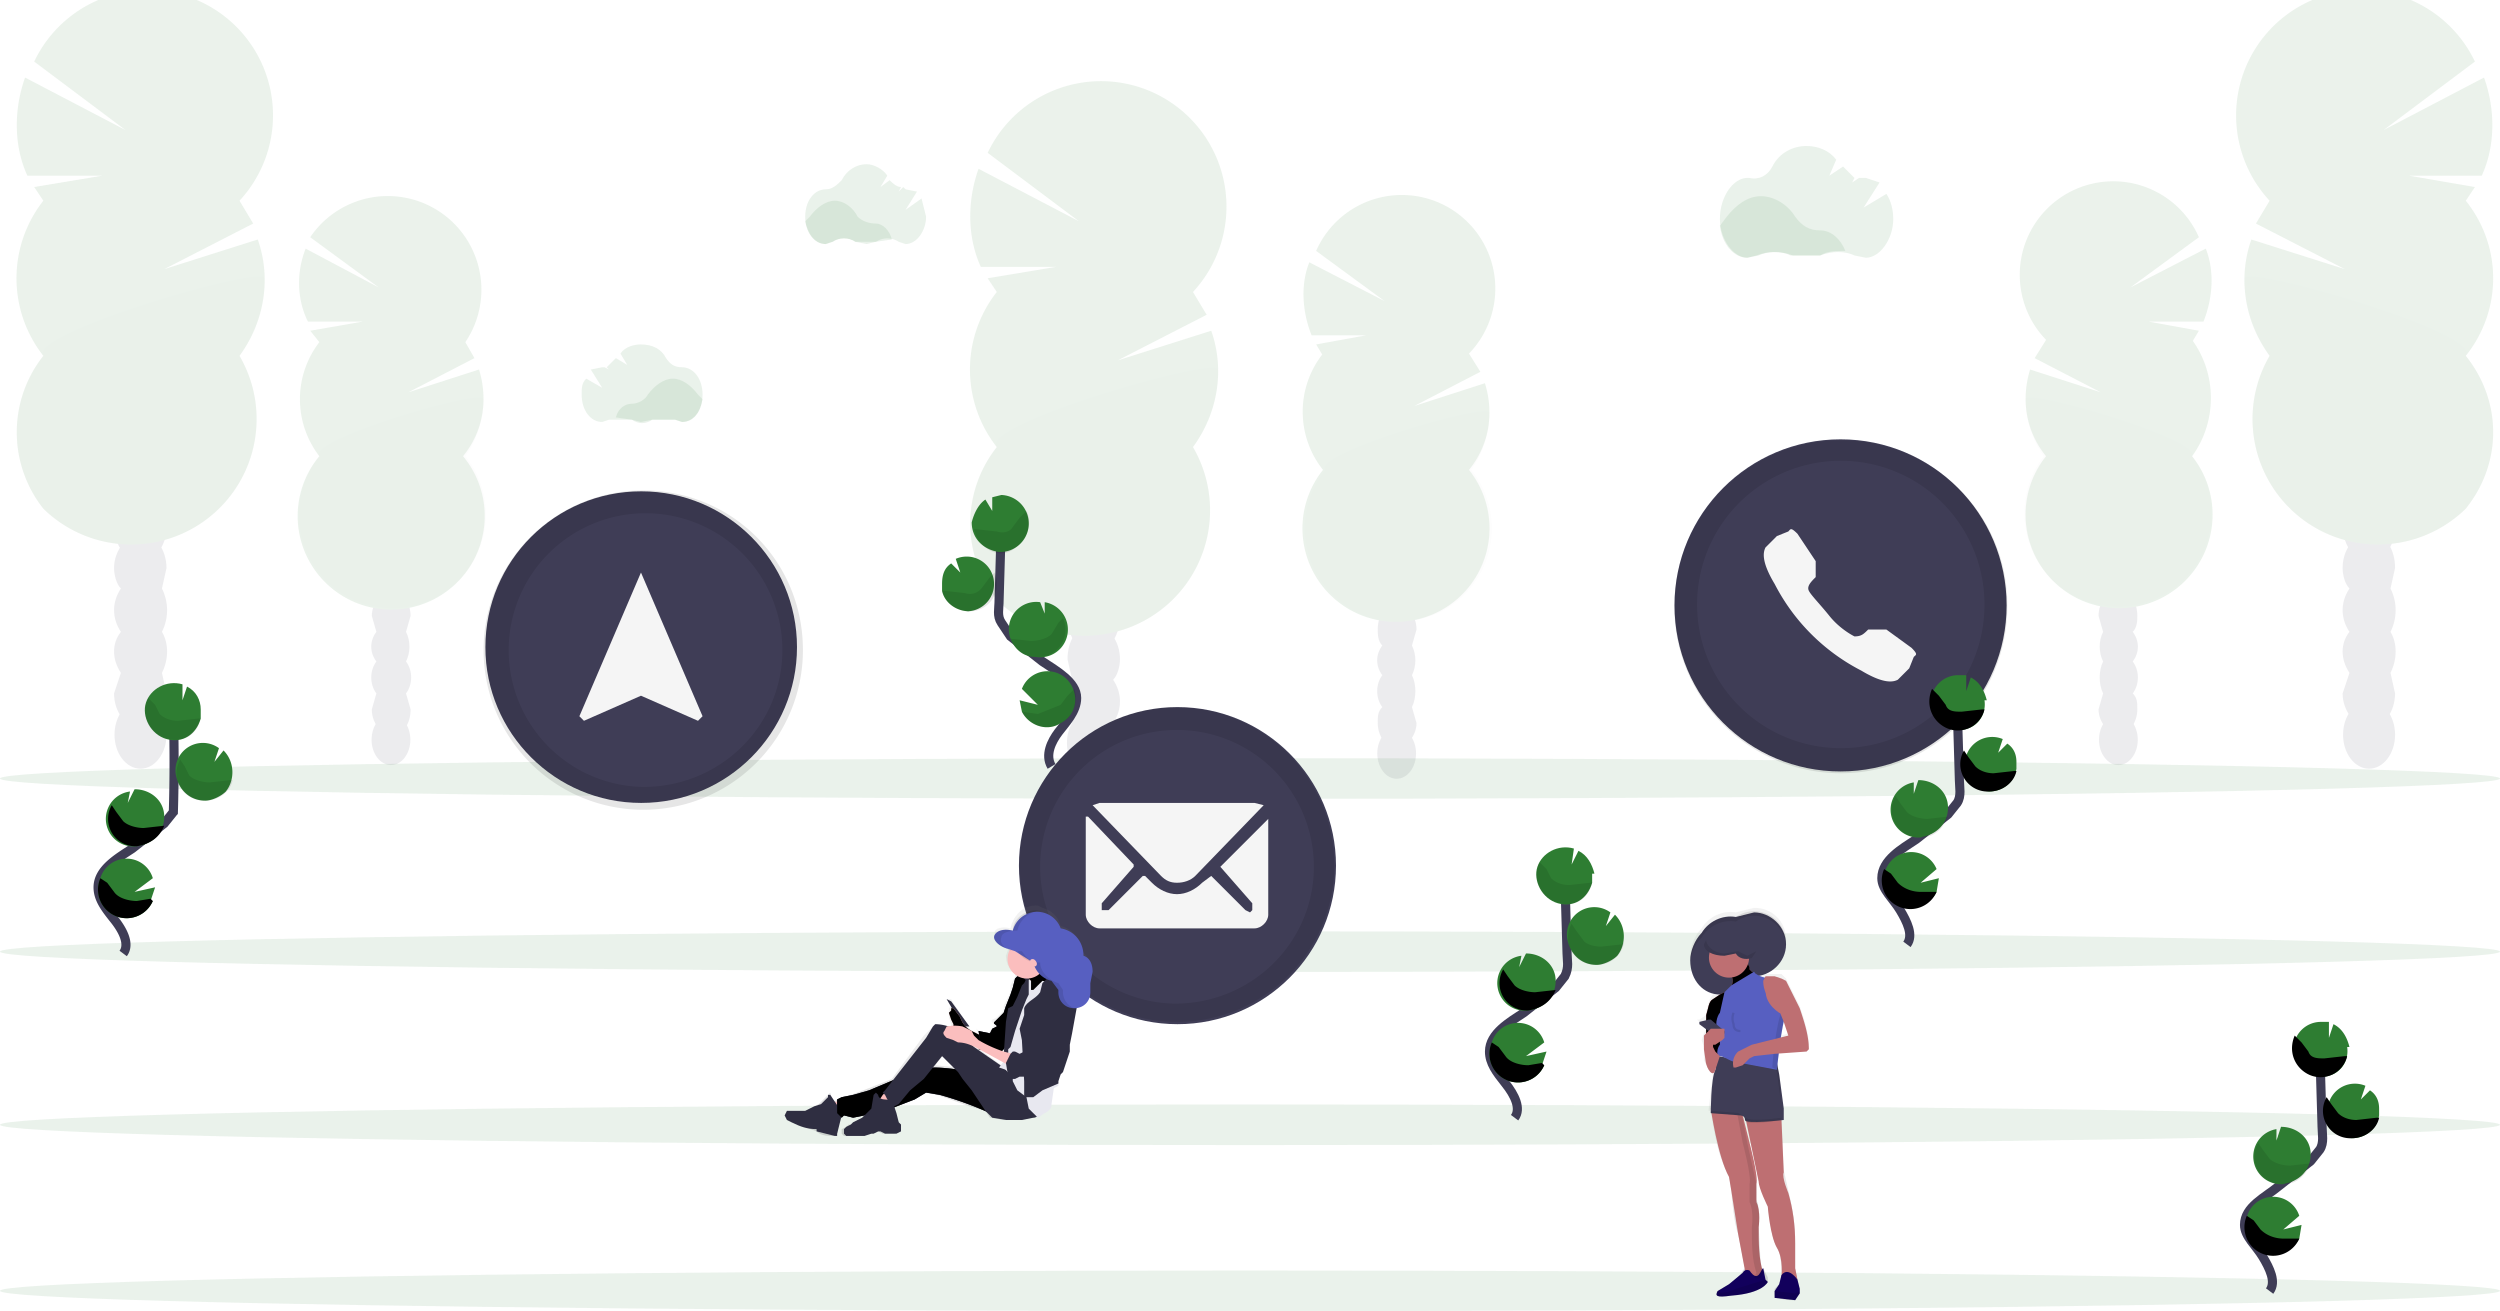<svg xmlns="http://www.w3.org/2000/svg" xmlns:xlink="http://www.w3.org/1999/xlink" width="1096" height="574.7"><defs><path id="reuse-0" d="M13-31c2 0 2-4 0-4s-3 4 0 4z"/></defs><style>.T{opacity:.1}.U{enable-background:new}.V{fill:#3f3d56}.W{fill:#2e7d32}.X{fill:#be6f72}.Y{fill:#2f2e41}.Z{fill:none}.a{stroke-miterlimit:10}.b{fill:#fbbebe}.c{stroke:#3f3d56}.d{stroke-width:4}.e{fill:#f5f5f5}</style><pattern id="A" width="36.9" height="49.5" y="574.7" overflow="visible" patternUnits="userSpaceOnUse" viewBox="0 -49.5 36.9 49.5"><use xlink:href="#H"/><use xlink:href="#H" x=".2" y="4"/><use xlink:href="#H" x=".2" y="7.7"/><use xlink:href="#H" x="-.9" y="11.5"/><use xlink:href="#I"/><use xlink:href="#J"/><use xlink:href="#K"/><use xlink:href="#H" x=".6" y="29.1"/><use xlink:href="#L"/><use xlink:href="#H" x="1.7" y="36.1"/><use xlink:href="#H" x="5.7" y=".9"/><use xlink:href="#H" x="2.3" y="7.7"/><use xlink:href="#H" x="4.2" y="13.8"/><use xlink:href="#H" x="4.2" y="16.1"/><use xlink:href="#H" x="10.6" y="20.6"/><use xlink:href="#H" x="5.5" y="25.3"/><use xlink:href="#H" x="6.3" y="31.9"/><use xlink:href="#H" x="6.3" y="36.3"/><use xlink:href="#reuse-0"/><use xlink:href="#M"/><use xlink:href="#N"/><use xlink:href="#M" x="2.1" y="5.5"/><use xlink:href="#O"/><use xlink:href="#O" x="5.1" y="5.4"/><use xlink:href="#P"/><use xlink:href="#Q"/><use xlink:href="#R"/><use xlink:href="#R" x="-4.9"/><use xlink:href="#R" x="-5.1" y="2.7"/><use xlink:href="#R" x="-8.1" y="4.2"/><use xlink:href="#S"/><use xlink:href="#T"/><use xlink:href="#U"/><use xlink:href="#V"/><use xlink:href="#W"/><use xlink:href="#X"/><use xlink:href="#Y"/><use xlink:href="#Z"/><use xlink:href="#a"/><use xlink:href="#O" x="-2.3" y="38.3"/><use xlink:href="#O" x="-2.3" y="30.2"/><use xlink:href="#b"/><use xlink:href="#R" x="1.9" y="29.3"/><use xlink:href="#O" x="1.5" y="17.4"/><use xlink:href="#c"/><use xlink:href="#O" x="1.3" y="4.9"/><use xlink:href="#d"/><use xlink:href="#U" x="16.5" y="10.4"/><use xlink:href="#O" x="7.4" y="28.1"/><use xlink:href="#R" x="7.4" y="27"/><use xlink:href="#e"/></pattern><pattern id="B" width="36.9" height="49.5" y="574.7" overflow="visible" patternUnits="userSpaceOnUse" viewBox="0 -49.5 36.9 49.5"><use xlink:href="#H"/><use xlink:href="#H" x=".2" y="4"/><use xlink:href="#H" x=".2" y="7.7"/><use xlink:href="#H" x="-.9" y="11.5"/><use xlink:href="#I"/><use xlink:href="#J"/><use xlink:href="#K"/><use xlink:href="#H" x=".6" y="29.1"/><use xlink:href="#L"/><use xlink:href="#H" x="1.7" y="36.1"/><use xlink:href="#H" x="5.7" y=".9"/><use xlink:href="#H" x="2.3" y="7.7"/><use xlink:href="#H" x="4.2" y="13.8"/><use xlink:href="#H" x="4.2" y="16.1"/><use xlink:href="#H" x="10.6" y="20.6"/><use xlink:href="#H" x="5.5" y="25.3"/><use xlink:href="#H" x="6.3" y="31.9"/><use xlink:href="#H" x="6.3" y="36.3"/><use xlink:href="#reuse-0"/><use xlink:href="#M"/><use xlink:href="#N"/><use xlink:href="#M" x="2.1" y="5.5"/><use xlink:href="#O"/><use xlink:href="#O" x="5.1" y="5.4"/><use xlink:href="#P"/><use xlink:href="#Q"/><use xlink:href="#R"/><use xlink:href="#R" x="-4.9"/><use xlink:href="#R" x="-5.1" y="2.7"/><use xlink:href="#R" x="-8.1" y="4.2"/><use xlink:href="#S"/><use xlink:href="#T"/><use xlink:href="#U"/><use xlink:href="#V"/><use xlink:href="#W"/><use xlink:href="#X"/><use xlink:href="#Y"/><use xlink:href="#Z"/><use xlink:href="#a"/><use xlink:href="#O" x="-2.3" y="38.3"/><use xlink:href="#O" x="-2.3" y="30.2"/><use xlink:href="#b"/><use xlink:href="#R" x="1.9" y="29.3"/><use xlink:href="#O" x="1.5" y="17.4"/><use xlink:href="#c"/><use xlink:href="#O" x="1.3" y="4.9"/><use xlink:href="#d"/><use xlink:href="#U" x="16.5" y="10.4"/><use xlink:href="#O" x="7.4" y="28.1"/><use xlink:href="#R" x="7.4" y="27"/><use xlink:href="#e"/></pattern><g class="T"><g class="V"><ellipse cx="479.4" cy="362.1" rx="11.4" ry="14.9"/><path d="M488 298c2-2 3-6 3-9 0-8-5-15-12-15s-11 7-11 15l2 9c-3 6-3 13 0 19-3 5-3 12 0 18l-2 9c0 8 5 15 11 15s12-7 12-15l-3-9c4-6 4-13 0-18 4-6 4-13 0-19z"/><ellipse cx="479.4" cy="271.1" rx="11.4" ry="14.9"/><ellipse cx="479.4" cy="252.9" rx="11.4" ry="14.9"/></g><path d="m437 128-4-6 30-5h-33c-6-13-6-29-1-43l44 23-40-30a55 55 0 1 1 90 61l6 10-39 20 41-13c6 17 3 36-8 51a55 55 0 0 1-86 67 54 54 0 0 1 0-67 55 55 0 0 1 0-68z" class="W"/><path d="M534 162c0 12-4 24-11 34a55 55 0 0 1-86 67 54 54 0 0 1 0-67c-8-10 97-40 97-34z" class="T U"/><g class="V"><ellipse cx="612.3" cy="330.3" rx="8.5" ry="11.1"/><path d="m619 283 2-7c0-6-4-11-9-11s-8 5-8 11c0 2 0 5 2 7-3 4-3 9 0 13-3 4-3 10 0 14-2 2-2 4-2 7 0 6 4 11 8 11s9-5 9-11l-2-7c2-4 2-10 0-14 2-4 2-9 0-13z"/><ellipse cx="612.3" cy="262.2" rx="8.5" ry="11.1"/><ellipse cx="612.3" cy="248.6" rx="8.5" ry="11.1"/></g><path d="m580 156-3-5 22-4h-24c-4-10-5-22-1-32l33 17-30-22a41 41 0 1 1 67 45l5 8-29 15 31-10c4 13 2 27-7 38a41 41 0 1 1-64 0 41 41 0 0 1 0-51z" class="W"/><path d="M653 181c0 9-3 18-8 25a41 41 0 1 1-64 0c-6-7 72-30 72-25z" class="T U"/><g class="V"><ellipse cx="1038.6" cy="322.1" rx="11.4" ry="14.9"/><path d="M1030 258c-2-2-3-6-3-9 0-8 5-15 12-15s11 7 11 15l-2 9c3 6 3 13 0 19 3 5 3 12 0 18l2 9c0 8-5 15-11 15s-12-7-12-15l3-9c-4-6-4-13 0-18-4-6-4-13 0-19z"/><ellipse cx="1038.6" cy="231.1" rx="11.4" ry="14.9"/><ellipse cx="1038.6" cy="212.9" rx="11.4" ry="14.9"/></g><path d="m1081 88 4-6-29-5h32c6-13 6-29 1-43l-44 23 40-30a55 55 0 1 0-90 61l-6 10 39 20-41-13c-6 17-3 36 8 51a55 55 0 0 0 86 67c16-20 16-47 0-67 16-20 16-48 0-68z" class="W"/><path d="M984 122c0 12 4 24 11 34a55 55 0 0 0 86 67c16-20 16-47 0-67 8-10-97-40-97-34z" class="T U"/><g class="V"><ellipse cx="928.7" cy="324.3" rx="8.5" ry="11.1"/><path d="m922 277-2-7c0-6 4-11 9-11s8 5 8 11c0 2 0 5-2 7 3 4 3 9 0 13 3 4 3 10 0 14 2 2 2 4 2 7 0 6-4 11-8 11s-9-5-9-11l2-7c-2-4-2-10 0-14-2-4-2-9 0-13z"/><ellipse cx="928.7" cy="256.2" rx="8.5" ry="11.1"/><ellipse cx="928.7" cy="242.6" rx="8.5" ry="11.1"/></g><path d="m961 150 3-5-22-4h24c4-10 5-22 1-32l-33 17 30-22a41 41 0 1 0-67 45l-5 8 29 15-31-10c-4 13-2 27 7 38a41 41 0 1 0 64 0c11-15 11-36 0-51z" class="W"/><path d="M888 175c0 9 3 18 8 25a41 41 0 1 0 65 0c5-7-73-30-73-25z" class="T U"/><g class="V"><ellipse cx="61.6" cy="322.1" rx="11.4" ry="14.9"/><path d="m71 258 2-9c0-8-5-15-11-15s-12 7-12 15c0 3 1 7 3 9-4 6-4 13 0 19-4 5-4 12 0 18l-3 9c0 8 5 15 12 15s11-7 11-15l-2-9c3-6 3-13 0-18 3-6 3-13 0-19z"/><ellipse cx="61.6" cy="231.1" rx="11.4" ry="14.9"/><ellipse cx="61.6" cy="212.9" rx="11.4" ry="14.9"/></g><path d="m19 88-4-6 30-5H12c-6-13-6-29-1-43l44 23-40-30a55 55 0 1 1 90 61l6 10-39 20 41-13c6 17 3 36-8 51a55 55 0 0 1-86 67 54 54 0 0 1 0-67 55 55 0 0 1 0-68z" class="W"/><path d="M116 122c0 12-4 24-11 34a55 55 0 0 1-86 67 54 54 0 0 1 0-67c-7-10 97-40 97-34z" class="T U"/><g class="V"><ellipse cx="171.4" cy="324.3" rx="8.5" ry="11.1"/><path d="m178 277 2-7c0-6-4-11-8-11s-9 5-9 11l2 7c-3 4-3 9 0 13-3 4-3 10 0 14l-2 7c0 6 4 11 9 11s8-5 8-11l-2-7c3-4 3-10 0-14 2-4 2-9 0-13z"/><ellipse cx="171.4" cy="256.2" rx="8.5" ry="11.1"/><ellipse cx="171.4" cy="242.6" rx="8.5" ry="11.1"/></g><path d="m140 150-4-5 23-4h-24c-5-10-5-22-1-32l32 17-30-22a41 41 0 1 1 68 46l4 7-29 15 31-10c4 13 2 27-7 38a41 41 0 1 1-63 0 41 41 0 0 1 0-50z" class="W"/><path d="M212 175c0 9-3 18-8 25a41 41 0 1 1-64 0c-6-7 72-30 72-25z" class="T U"/></g><g class="W U"><ellipse cx="548" cy="493.1" class="T" rx="548" ry="8.9"/><ellipse cx="548" cy="565.9" class="T" rx="548" ry="8.9"/><ellipse cx="548" cy="341.3" class="T" rx="548" ry="8.9"/><ellipse cx="548" cy="417.2" class="T" rx="548" ry="8.9"/><path d="M809 110c-4 0-8 0-11 2h-13c-4-2-10-2-15 0l-4 1c-6 0-11-6-12-14l3-4c4-5 9-9 15-9s12 4 15 9c3 4 6 6 11 6s9 4 11 9z" class="T"/><path d="m827 85-10 6 7-11-6-2h-3l-3 2 1-2-5-5-6 4 3-7c-3-4-8-6-13-6-6 0-12 3-15 9-2 4-6 6-10 5h-1c-6 0-12 8-12 18 0 9 6 17 12 17l5-1c4-2 10-2 15 0h12c5-2 11-2 15 0l5 1c6 0 12-8 12-17 0-4-1-8-3-11zm-436 20-7 1h-9c-3-2-7-2-10 0l-3 1c-5 0-8-5-9-10l2-2c3-4 7-7 11-7s8 3 10 7c2 2 5 3 8 3s6 3 7 7z" class="T"/><path d="m404 87-7 5 5-8-5-1-1-1-2 2 1-2c-2 0-4-2-5-3l-4 3 3-5c-2-3-6-5-9-5-5 0-9 3-11 7-2 2-4 4-7 4-5 0-9 5-9 12s4 12 9 12l3-1c3-2 7-2 10 0l5 1 4-1c3-2 7-2 10 0l3 1c5 0 9-6 9-12l-2-8zm-134 96 7 1c3 2 6 2 9 0h10l3 1c5 0 8-4 9-10l-2-2c-3-4-7-7-11-7s-8 3-11 7c-1 2-4 4-7 4s-6 2-7 6z" class="T"/><path d="m257 166 7 4-5-8 5-1h1l2 1-1-1 4-4 5 3-3-5c2-3 6-4 9-4 5 0 9 2 11 6 2 3 4 4 7 4 5 0 9 5 9 12s-4 12-9 12l-3-1h-10l-5 1-4-1h-10l-3 1c-5 0-9-5-9-12 0-3 0-5 2-7z" class="T"/></g><path d="M664 490c3-4 0-10-4-15s-7-9-7-14c0-8 9-13 15-17l14-11 4-5c2-4 1-7 1-10l-1-34" class="Z a c d"/><g class="W"><path d="M699 383c-1-4-3-8-7-10l-3 6 1-7c-7-2-14 2-16 8s2 14 9 16 13-2 15-9v-4z"/><use xlink:href="#f"/><use xlink:href="#g"/><use xlink:href="#h"/></g><path d="m697 387-9 1c-3 0-6-1-8-3l-2-4-3-3c-3 6-1 14 6 17s13 1 16-5l1-3h-1zm3 36a12 12 0 0 1-11-18l2 3 3 4c1 2 5 3 8 3l9-1 1-1c-1 6-6 10-12 10z" class="T U"/><use xlink:href="#i" class="T U"/><use xlink:href="#j" class="T U"/><path d="M54 418c3-4 0-10-4-15s-7-9-7-14c0-8 9-13 15-17l14-11 4-5a765 765 0 0 0 0-44" class="Z a c d"/><g class="W"><path d="M88 311c0-4-2-8-6-10l-2 6v-7c-7-2-14 2-16 8s2 14 9 16 13-2 15-9v-4z"/><use xlink:href="#f" x="-610" y="-72"/><use xlink:href="#g" x="-610" y="-72"/><use xlink:href="#h" x="-610" y="-72"/></g><path d="m87 315-9 1c-3 0-6-1-8-3l-2-4-3-3c-3 6-1 14 6 17s13 1 16-5l1-3h-1zm3 36a12 12 0 0 1-11-18l2 3 2 4c2 2 6 3 9 3l9-1h1c-1 5-6 9-12 9z" class="T U"/><use xlink:href="#i" x="-610" y="-72" class="T U"/><use xlink:href="#j" x="-610" y="-72" class="T U"/><path d="M461 336c-3-5 0-11 3-15s8-9 8-15c0-7-9-12-15-16l-14-11-4-6c-2-3-1-6-1-10l1-34" class="Z a c d"/><path d="M426 229c1-4 3-8 6-10l3 5v-6l4-1a12 12 0 1 1-1 25c-7-1-12-6-12-13zm22 83c3 6 11 9 17 5 6-3 8-10 5-16a12 12 0 0 0-22 1l7 7-8-2 1 5zm6-24a12 12 0 0 0 4-24v5l-2-5a12 12 0 0 0-13 16c2 5 6 8 11 8zm-30-20a12 12 0 1 0-5-23l2 6-4-4c-3 2-4 5-4 9v3c1 5 6 9 12 9z" class="W"/><path d="m428 232 9 1c3 1 6 0 7-2l3-4 3-3c3 6 0 13-6 17s-13 0-16-6l-1-3h1zm-3 36a12 12 0 0 0 11-17l-2 2-3 4c-2 3-5 4-8 3l-9-1h-1c1 5 6 9 12 9zm29 20a12 12 0 0 0 12-17l-2 2-3 5c-2 2-6 3-9 3l-9-1c2 5 6 8 11 8zm-6 24c3 6 11 9 17 5 5-2 8-9 6-15l-3 3-3 4-10 4-7-1z" class="T U"/><circle cx="806.9" cy="265.4" r="72.8" class="V"/><path d="m838 284-11-8h-8c-2 2-3 3-6 3-2-1-7-4-11-9s-8-9-9-11 1-4 3-6v-7l-8-12c-3-3-3-2-4-1l-5 2-5 5c-1 2-2 6 4 16a88 88 0 0 0 38 38c10 6 14 5 16 4l5-5 2-5c1-1 2-1-1-4z" class="e"/><path d="M807 193a73 73 0 1 0 73 72c0-40-33-72-73-72zm0 135a63 63 0 1 1 63-63c0 35-28 63-63 63z" class="T U"/><circle cx="516.2" cy="379.5" r="69.5" class="V"/><path d="m556 359-21 21 14 16v3l-1 1-2-1-15-15-4 3c-3 3-7 5-11 5s-8-2-11-5l-3-3h-1l-15 15h-3v-3l14-16v-1l-20-21h-1v43c0 3 3 6 6 6h68c3 0 6-3 6-6v-43zm-40 28c3 0 6-1 8-3l30-31-4-1h-68l-3 1 30 31c2 2 4 3 7 3z" class="e"/><path d="M515 310a69 69 0 1 0 70 70c0-39-31-70-70-70zm0 130a60 60 0 1 1 61-60c0 33-27 60-61 60z" class="T U"/><circle cx="281.1" cy="283.7" r="68.3" class="V"/><path d="m281 251-27 63 2 2 25-11 25 11 2-2-27-63z" class="e"/><path d="M282 215a70 70 0 1 0 70 70c0-39-31-70-70-70zm0 130a60 60 0 1 1 61-60c0 33-27 60-61 60z" class="T U"/><linearGradient id="C" x1="766.9" x2="766.9" y1="569.7" y2="397.7" gradientUnits="userSpaceOnUse"><stop offset="0" stop-color="gray" stop-opacity=".3"/><stop offset=".5" stop-color="gray" stop-opacity=".1"/><stop offset="1" stop-color="gray" stop-opacity=".1"/></linearGradient><path fill="url(#C)" d="m789 441-3-6-3-6-2-2h-7l-2-1c6-2 11-7 11-13v-1c0-8-6-14-14-14l-8 2c-6-1-12 2-15 7-3 3-5 8-5 12v1c0 8 5 14 12 15l-2 1c-2 2-2 5-3 7v2l-3 2h-1l1 1 3 2v1l-1 2-1 3 1 3v6l4 5-2 17h1c1 6 3 21 8 28l1 7s1 14 3 19l3 15-1 1c-1 3-6 6-6 6l-5 3c-1 2-1 3 6 2 14-2 16-6 16-6v-2l-2-4-1 1-1-20s1-6-1-11v-8l-4-18-2-12 1 2 6 27c0 3 4 11 4 11s1 13 4 19c2 3 2 9 2 12l-1 4-2 2v3c3 2 6 2 9 2l2-3v-2l-1-4-1-5v-11c0-8-1-15-3-23l-2-9-1-23v-5a59 59 0 0 0-2-18l1-6a111 111 0 0 0 12-2l1-1c0-5-2-11-4-17zm-8 13 1-8 2 7-3 1z"/><path d="M750 486s3 21 8 30l1 6 3 19 3 16s6 7 8 1c-2-6-2-13-2-20 0 0 1-7-1-11v-8c1-3-3-18-3-18l-4-16-13 1z" class="X"/><path fill="#12005c" d="M775 562s-2 5-16 6c-7 1-7 0-6-2l5-3 6-5c1-2 3-1 3-1 4 6 5-1 6-1l1 5 1 1z"/><path d="M775 562s-2 5-16 6c-7 1-7 0-6-2 1 1 4 1 8-1l13-4 1 1zm-4-24s1-7-1-12v-7l-4-18-3-16h-2l3 16s4 15 3 18v8c2 4 1 11 1 11 0 7 0 14 2 20l-1 2c1 1 3 1 4-2-2-6-2-13-2-20z" class="T U"/><path d="m769 400-8 2c-6-1-12 2-15 7-3 3-5 8-5 12 0 9 6 15 13 15 5 0 9-3 11-8h4c7 0 14-6 14-14s-7-14-14-14z" class="V"/><path d="m780 488 1 3 1 23c-1 2 2 9 2 9 2 7 3 14 3 22v11l1 5c-1 1-7-1-7-1s1-8-2-13-4-18-4-18-4-8-4-11l-6-29 15-1z" class="X"/><path d="M750 488s0-15 2-19l1-6s24 4 26 3l1 5 2 15v5s-17 2-17 0-2-2-2-2l-13-1z" class="V"/><g class="T"><use xlink:href="#k"/><use xlink:href="#l"/><pattern xlink:href="#A" id="D" class="T" patternTransform="translate(-77 16243)"/><use xlink:href="#k" fill="url(#D)"/><pattern xlink:href="#B" id="E" class="T" patternTransform="translate(-77 16243)"/><use xlink:href="#l" fill="url(#E)"/></g><use xlink:href="#m" class="X"/><use xlink:href="#m" class="T U"/><circle cx="776.1" cy="438.7" r="9" class="X"/><path fill="#12005c" d="m789 567-2 3-9-1v-3l2-3 1-4c3-4 7 2 7 2l1 4v2z"/><path d="m789 567-2 3-9-1v-3l9 1 2-1v1z" class="T U"/><g class="X"><circle cx="758" cy="419.8" r="8.8"/><use xlink:href="#n"/></g><use xlink:href="#n" class="T U"/><path fill="#575fc1" d="m769 426-10 6-3 3-2 9c-1 1-3 6 0 9v5c-1 1-2 5 0 5s5 3 9 3l16 3s2-21 4-24l-3-1s-10-6-4-15c-1 0-6-1-7-3z"/><path d="m745 449 8 6h1l2-2v-1l-6-5h-1l-4 1v1z" class="V"/><path d="m748 467-1-7v-6l3-3h6v4l-1 1-3 2h-1v1l1 2 1 1 1 1-2 6c-1 4-4-1-4-3z" class="X"/><path d="M760 466h3-3zm21-22c-2 3-4 21-4 24l2 1s2-21 4-24l-2-1z" class="T"/><path d="m776 439 2 2 2 2 2 5 2 6-16 4-6 3a7 7 0 0 0-2 7h1l3-1 3-3 2-1 9-1 14-1 1-1c0-6-2-12-4-18l-3-6-3-6-2-1-3-1h-4l-1 2c0 3 1 6 3 8v1z" class="X"/><path stroke="#000" d="M760 444a7 7 0 0 0 0 5c0 2 1 3 3 3" class="T U Z a"/><path d="M766 411h-2c-1-2-4-3-8-3-5 0-9 3-9 6s4 5 9 5l5-1c1 2 4 3 7 2 2-1 3-4 2-6l-4-3z" class="V"/><path d="m766 419-4-2-6 1c-4 0-8-3-8-6l-1 2c0 3 4 5 9 5l5-1c1 2 4 3 7 2l2-3-4 2zm-20-8c3-5 9-8 15-7a14 14 0 0 1 22 11v-1a14 14 0 0 0-22-12c-6-1-12 2-15 7-3 3-5 8-5 12v2c0-5 2-9 5-12z" class="T U"/><path d="M836 414c3-4 0-10-3-15s-8-9-8-14c0-8 9-13 15-17l14-11 4-5c2-3 1-7 1-10l-1-34" class="Z a c d"/><g class="W"><path d="M871 307c-1-4-3-8-7-10l-2 6v-7h-4a12 12 0 1 0 1 24c7 0 12-6 11-13h1zm-22 84c-3 6-11 8-17 5a12 12 0 1 1 17-15l-7 6 8-2-1 6z"/><use xlink:href="#o"/><use xlink:href="#p"/></g><use xlink:href="#q" class="T U"/><use xlink:href="#r" class="T U"/><path d="M843 367a12 12 0 0 1-12-18l2 3 3 4c2 2 6 3 9 3l9-1c-2 5-6 9-11 9z" class="T U"/><use xlink:href="#s" class="T U"/><path d="M995 566c3-4 0-10-3-15s-8-9-8-14c0-8 9-12 15-17l14-11 4-5c2-3 1-7 1-10l-1-34" class="Z a c d"/><g class="W"><path d="M1030 459c-1-4-3-8-7-10l-2 6v-7h-4a12 12 0 1 0 1 24c7 0 12-6 11-13h1zm-22 84c-3 6-11 8-17 5s-8-11-5-17a12 12 0 0 1 22 2l-7 6 8-2-1 6z"/><use xlink:href="#o" x="159" y="152"/><use xlink:href="#p" x="159" y="152"/></g><use xlink:href="#q" x="159" y="152" class="T U"/><use xlink:href="#r" x="159" y="152" class="T U"/><path d="M1002 519a12 12 0 0 1-12-18l2 3 3 4c2 2 6 3 9 3l9-1c-2 5-6 9-11 9z" class="T U"/><use xlink:href="#s" x="159" y="152" class="T U"/><linearGradient id="F" x1="410.9" x2="410.9" y1="498.1" y2="397.2" gradientUnits="userSpaceOnUse"><stop offset="0" stop-color="gray" stop-opacity=".3"/><stop offset=".5" stop-color="gray" stop-opacity=".1"/><stop offset="1" stop-color="gray" stop-opacity=".1"/></linearGradient><path fill="url(#F)" d="M478 425c0-3-1-6-4-8 0-5-4-10-9-11-1-4-4-7-8-8l-2-1h-1c-6 0-10 5-11 10-4-1-7 0-7 2v2c0 2 2 4 5 4v1h1l-1 3c0 4 2 7 5 8h-1v1l-2 4v3l-3 6v2l-1 1-1 1-1 1-2 1c-1 1 1 2 1 2l-1 2-2 2c-1 0-3 0-5-2l1 2-3-1-3-3h1l-7-11h-2l2 3-1 1v4l1 3v1h-2l-4-1h-1l-1 1-4 4-14 19-10 4-8 3-4 1-2 1-1 1h-1l-1-4-1 1-1 1-1 1-2 2-2 1-4 2h-8l-1 2 1 2 2 1 11 4c2 2 5 2 8 2l1-1 1-7 2-1 4 1 5-1v-1l-1 2-2 1-2 2h-2l-1 1-2 1v2l1 1h8l3-1h1l3-1 2 1h5l2-1v-4l-2-4-1-2 9-4 5-3 6 1 14 5 7 2 2 3 6 1h7l5-1h1l4-2 3-4 1-7 1-1 1-3 1-2v-2l2-5 1-4v-3l1-4c2-4 2-8 2-12 4 0 7-3 7-7l-1-4 2-5zm-36 44 1 1-2-2v1h1zm-3-2-11-8 6 3 7 3-2 2zm2-8v1h-1l1-1zm-31 8 4-5c1 3 4 4 6 6l-10-1z"/><path d="m415 438 2 1 8 11h-3z" class="Y"/><path d="m363 483 2 6 7-3-2-2-2-1h-6z" class="b"/><g class="Y"><path d="m368 486-2-3-2-3h-1v1l-2 2-1 1-3 1-4 2h-8l-1 2 1 2 2 1c4 2 7 3 11 3v1l8 2h1v-1l2-8v-3h-1"/><use xlink:href="#t"/></g><use xlink:href="#t" class="T U"/><path d="m385 483 5 2 4-5-5-2-2 2-2 3z" class="b"/><path d="M388 482c-2 0-3-1-3-2l-1-1-1 1-1 6-4 4-2 1-2 1-1 1-2 1-1 1v2l1 1h8l3-1h1l2-1h1l2 1h5l2-1v-3l-1-1-1-4-1-3 1-1c-1-2-5-2-6-2z" class="Y"/><use xlink:href="#u" class="b"/><use xlink:href="#u" class="T U"/><g class="Y"><ellipse cx="450.2" cy="429.6" rx="2.8" ry="2.9"/><use xlink:href="#v"/></g><use xlink:href="#v" class="T U"/><path d="M446 473c-3-1-4-3-6-5l-13-9-7-7a19 19 0 0 0-10-3l-1 1-3 5-18 23-1 1 1 1 1 2 3 3 2-1 5-6 6-5 8-10 7 7 2 3 4 5 6 9 3 3 6 1h7l5-1c2 0 3-2 3-4v-3c-3-4-6-8-10-10z" class="Y"/><circle cx="452" cy="431.5" r="2.2" fill="#e8e8f0"/><use xlink:href="#w" class="b"/><use xlink:href="#w" class="T U"/><path fill="#e8e8f0" d="M452 430v4h1l2-2 2-2 4 1 1 1 1 1a69 69 0 0 1 0 16l-1 3v10l1 3 1 3v8l-2 1-1 7c0 2-1 3-3 4l-3 2-4-4-1-5-4-3-2-4v-2l-3-3-3-1 3-4 1-4v-5l1-7 2-3 1-4 2-6 1-3 3-2z"/><g class="Y"><path d="M440 463h2v-3l1-1 2-7 3-9 2-5 1-2v-7h-1l-1 2-1 1-2 5-2 4-2 1-1 6-1 15z"/><path d="m460 428-3 3-1 4c-2 3-6 4-7 7v3l-2 6 1 5 1 18v7h4l4-3 7-3v-1l1-3 1-1 2-6 1-3v-3l1-5 2-11v-1l-1-2-2-4-6-6c-1-1-2-2-3-1z"/></g><g class="b"><path d="m429 456-2-2-1-2-4-2a18 18 0 0 0-7 0l-1 2c-1 1 0 2 1 3l3 1 2 1c5 0 9 3 13 5l11 6 1-3-1-3-4-1a57 57 0 0 1-11-5z"/><ellipse cx="450.2" cy="420.4" rx="8.5" ry="8.6"/></g><path d="m462 438-2 3-3 6c0 2-1 5-3 7l-1 1v1l-1 1v1l-2 1-1 2-2 1-2-1h-1l-1 1-2 4 1 6 1 1h2l2-1h4l2-1 4-3 2-2 2-3 5-6 1-2 1-3 1-5-1-4v-4c-1-2-4-4-6-1z" class="Y"/><path fill="#575fc1" d="M479 426c0-3-1-6-4-7 0-6-4-11-10-12a11 11 0 0 0-21 1c-4-1-7 0-8 2s2 5 6 6l3 1 8 5c1 4 4 7 8 8l3 4v1c0 4 3 7 7 7s7-3 7-7v-4l1-5z"/><path d="M439 411c0-2 3-3 7-3 1-5 6-9 11-9h1-3c-6 0-11 4-11 9-4-1-7 0-8 2s2 5 6 6l2 1c-4-1-6-4-5-6zm27 24v-1l-2-3c-4-1-8-5-8-9-4 0-6-2-8-5h-2c2 3 4 4 7 5 1 4 4 7 8 8l3 4v1c0 4 3 7 7 7-3-1-5-4-5-7z" class="T U"/><ellipse cx="453" cy="422.1" class="b" rx="1.3" ry="1.8" transform="rotate(-37 453 422)"/><defs><path id="H" d="M4-36c5 0 5-7 0-7s-4 7 0 7z"/><path id="I" d="M1-21c1 2 3 2 5 1s2-3 1-4v-1c-1-2-3-2-5-1-1 1-2 3-1 5z"/><path id="J" d="m2-19 1 2 3 1c2-1 3-3 2-5l-1-2-3-1c-2 1-3 3-2 5z"/><path id="K" d="M2-16v1c0 2 1 3 3 3s4-1 4-3v-1c0-1-2-3-4-3s-3 1-3 3z"/><path id="L" d="M2-7c0 2 1 3 3 3s4-1 4-3-2-4-4-4-3 2-3 4z"/><path id="M" d="M13-29c3 0 3-4 0-4s-3 4 0 4z"/><path id="N" d="m13-28 2 2 2-2v-1l-2-1c-1 0-2 0-2 2z"/><path id="O" d="m17-38 1-1-1-1-1 1 1 1z"/><path id="P" d="m17-41-1-1-1 1 1 1 1-1z"/><path id="Q" d="m17-45-1-1-1 1 1 1 1-1z"/><path id="R" d="m16-47 1-1-1-1-1 1 1 1z"/><path id="S" d="m12-42 1-1-1-1-1 1 1 1z"/><path id="T" d="m13-38 1 1h1l1-1-1-2h-1l-1 2z"/><path id="U" d="m18-30 1 1 1-1-1-1-1 1z"/><path id="V" d="M21-25v1l2-1-1-1c0-1-2 0-1 1z"/><path id="W" d="m22-20-1 2 1 1 1-1 1-1v-1h-2z"/><path id="X" d="M20-16v2h2v-2h-2z"/><path id="Y" d="m19-12-1 1 1 1 1-1-1-1z"/><path id="Z" d="M18-8h-1c0 2 2 3 2 1 1-1-1-2-1-1z"/><path id="a" d="M16-2v1l1 1 1-1v-1l-1-1-1 1z"/><path id="b" d="m17-13 1-2-1-1-1 1c-1 1 0 3 1 2z"/><path id="c" d="M19-25c1-1-1-2-2-1 0 2 1 3 2 1z"/><path id="d" d="m25-33 2 1v-2l-1-1h-1v2z"/><path id="e" d="M18-28h1c1-1-1-3-2-2v1c-1 1 0 2 1 1z"/><path id="f" d="M677 467a12 12 0 0 1-23-10 12 12 0 0 1 23 0l-8 6 9-2-2 6z"/><path id="g" d="M670 443a12 12 0 0 1-3-24l-1 5 3-6c7 0 13 5 13 12s-5 12-12 13z"/><path id="h" d="M700 423c-7 0-12-5-13-12a12 12 0 0 1 19-11l-2 6 4-5c5 5 5 13 1 18-2 2-6 4-9 4z"/><path id="i" d="M670 443a12 12 0 0 1-11-18l2 3 3 4c2 2 6 3 9 3l9-1c-2 5-6 8-12 9z"/><path id="j" d="M677 467a12 12 0 0 1-23-10l3 2 3 4c2 3 7 4 10 4l6-1z"/><path id="k" d="m763 488-13-1v1l13 1h1l-2-1z"/><path id="l" d="m780 472-1-6h-1l1 4 2 15v5s-13 2-16 0v1c0 3 16 0 16 0v-5l-1-14z"/><path id="m" d="m767 425 1 1 2 1-3 1-4 3-5 2c2-1 2-4 1-5l-1-2 2-3 3-1 2-2 1 2 1 2z"/><path id="n" d="M751 438c-2 1-2 4-3 7v17l1 4 3 1 1-2 2-7v-3l1-3 1-11c0-1 1-5-1-6l-2 1-3 2z"/><path id="o" d="M843 367a12 12 0 0 1-4-24v5l2-6c7 0 13 5 13 12s-5 12-12 13z"/><path id="p" d="M872 347a12 12 0 1 1 6-23l-2 6 4-4c3 2 4 5 4 8v3c-1 6-6 10-12 10z"/><path id="q" d="m869 311-9 1c-3 0-6 0-7-3l-3-4-3-3c-3 7 0 14 6 17a12 12 0 0 0 17-8h-1z"/><path id="r" d="M872 347a12 12 0 0 1-11-18l2 3 3 4c2 2 5 3 8 3l9-1h1c-1 5-6 9-12 9z"/><path id="s" d="M849 391a12 12 0 0 1-23-10l3 2 3 4c3 3 7 4 10 4h7z"/><path id="t" d="M444 471c-12 1-23-3-35-3h-4l-5 2-19 8-7 2-5 1-2 1v6l2 2 1-1 4 1 5-1 9-2 13-5 5-3 6 1a151 151 0 0 1 22 8c5 1 11 1 17-1 2-1 4-2 4-4l-2-4-1-2c-2-2-5-6-8-6z"/><path id="u" d="M426 452a10 10 0 0 1-5-6l-3-4h-1v1l-1 1 1 3 1 2v2l1 1 2 1 1 1h1l7 3v-3l-4-2z"/><path id="v" d="M448 428h-2l-1 1-1 4-1 3-2 5-1 3-1 1-1 1-2 2c-1 1 1 1 1 2l-2 1-1 2-5-1 1 6-1 2 7 1h3l1-1 3-4v-3l1-4 1-7 2-4c1-2 3-5 3-8l-2-2z"/><path id="w" d="M452 430v3l-2 3-1 3 9-3c3-2 5-3 6-6h-2l-2-2-1-1-1-2-1-2-2 2-4 2-1 1 2 2z"/></defs></svg>